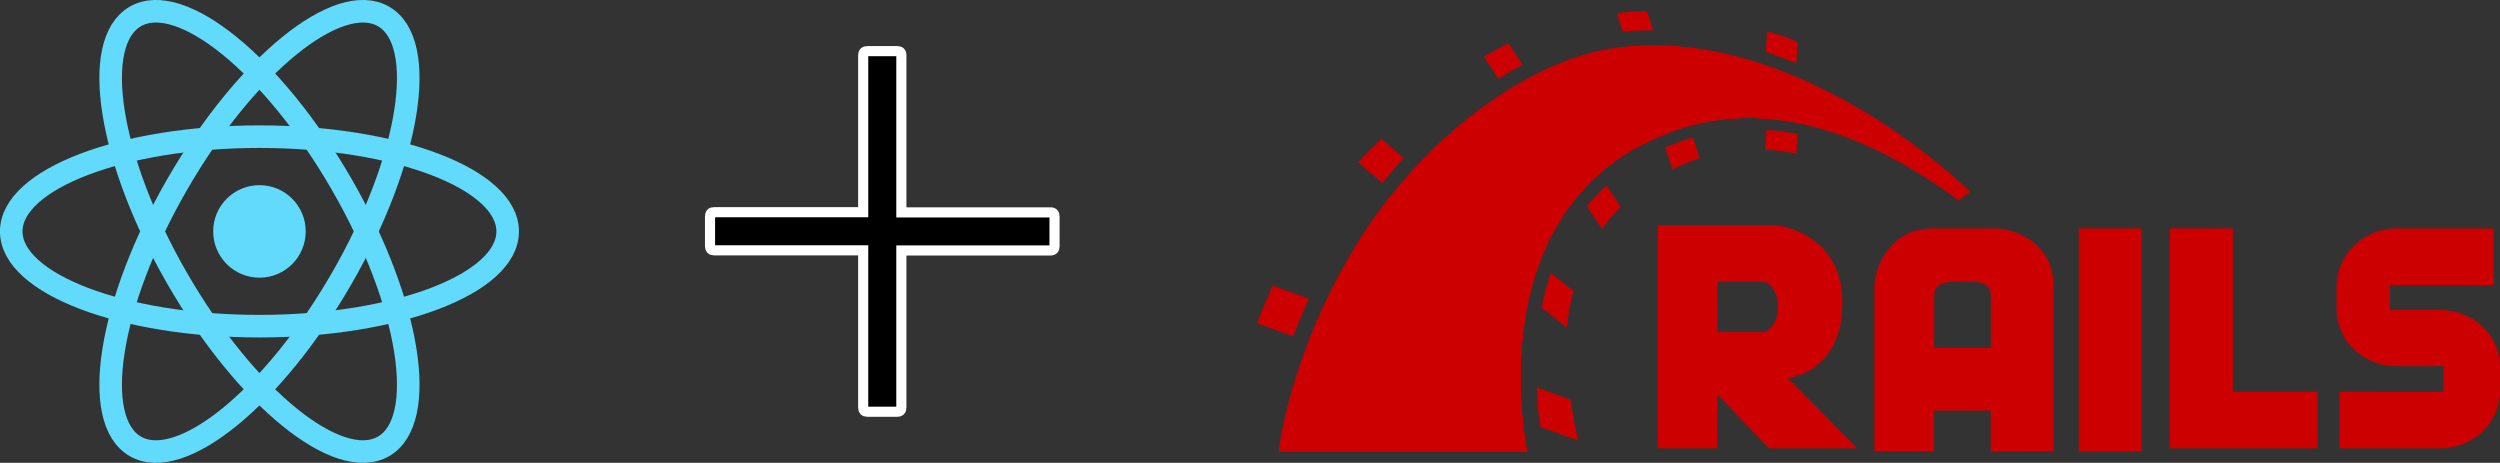 <?xml version="1.0" encoding="utf-8"?>
<!-- Generator: Adobe Illustrator 24.1.2, SVG Export Plug-In . SVG Version: 6.00 Build 0)  -->
<svg version="1.1" id="Layer_1" xmlns="http://www.w3.org/2000/svg" xmlns:xlink="http://www.w3.org/1999/xlink" x="0px" y="0px"
	 viewBox="0 0 2469.6 457.2" style="enable-background:new 0 0 2469.6 457.2;" xml:space="preserve">
<rect x="0" y="0" width="2469.6" height="457.2" fill="#333333" stroke="none"/>
<style type="text/css">
	.st0{fill-rule:evenodd;clip-rule:evenodd;fill:#CC0000;}
	.st1{stroke:#FFFFFF;stroke-width:10;stroke-miterlimit:10;}
	.st2{fill:#61DAFB;}
	.st3{fill:none;stroke:#61DAFB;stroke-width:22.286;}
</style>
<g>
	<g transform="translate(8 8)">
		<path class="st0" d="M2303.2,379v55.9h100.5c20.9,0,56.7-15.1,57.9-57.5v-21.6c0-36.2-29.9-57.5-57.9-57.5h-50.8v-24.8h102.5
			v-55.9H2358c-24.8,0-57.9,20.5-57.9,58.7v19.6c0,38.2,32.8,57.8,57.9,57.8c69.7,0.3-16.7,0,47.7,0v25.5 M1758.2,365.4
			c0,0,53.8-4.6,53.8-74.5s-65.1-76.4-65.1-76.4h-117.4v220.4h59v-53.2l51,53.2h87.2L1758.2,365.4z M1735.1,320.1h-46.6v-49.7h46.9
			c0,0,13.1,4.9,13.1,24.7S1735.1,320.1,1735.1,320.1z M1962.6,217.6h-60.9c-43.4,0-58.1,39.2-58.1,57.9V438h59v-40.4h55.9V438h62.2
			V275.5C2020.7,228.2,1977.6,217.6,1962.6,217.6z M1958.9,335.6h-56.2v-53.2c0,0,0-12,18.6-12h20.5c16.5,0,16.8,12,16.8,12v53.2
			H1958.9z"/>
		<rect x="2045.5" y="217.6" class="st0" width="62.1" height="220.4"/>
		<polygon class="st0" points="2197.7,379 2197.7,217.6 2135.6,217.6 2135.6,378.8 2135.6,434.9 2197.7,434.9 2281.5,434.9 
			2281.5,379 		"/>
		<path class="st0" d="M1255.4,438h245.3c0,0-46.9-213.9,108.4-300.6c33.8-16.5,141.6-77.9,317.9,52.5c5.6-4.7,10.9-8.4,10.9-8.4
			S1776.4,20.4,1596.7,38.4c-90.4,8.1-201.5,90.4-266.7,199C1264.8,346,1255.4,438,1255.4,438z"/>
		<path class="st0" d="M1255.4,438h245.3c0,0-46.9-213.9,108.4-300.6c33.8-16.5,141.6-77.9,317.9,52.5c5.6-4.7,10.9-8.4,10.9-8.4
			S1776.4,20.4,1596.7,38.4c-90.4,8.1-201.5,90.4-266.7,199C1264.8,346,1255.4,438,1255.4,438z"/>
		<path class="st0" d="M1255.4,438h245.3c0,0-46.9-213.9,108.4-300.6c33.8-16.5,141.6-77.9,317.9,52.5c5.6-4.7,10.9-8.4,10.9-8.4
			S1776.4,20.4,1596.7,38.4c-90.7,8.1-201.8,90.4-267,199S1255.4,438,1255.4,438z M1766.5,54.5l1.2-20.8
			c-2.8-1.6-10.6-5.3-30.1-10.9l-1.2,20.5C1746.6,46.8,1756.6,50.5,1766.5,54.5z"/>
		<path class="st0" d="M1737,120.4l-1.2,19.6c10.2,0.3,20.5,1.6,30.7,3.7l1.2-19.3C1757.2,122.2,1746.9,121,1737,120.4z M1622.1,22
			h3.1L1619,3.1c-9.6,0-19.6,0.6-29.8,1.9l5.9,18.3C1604.1,22.3,1613.1,22,1622.1,22z M1637,137.8l7.1,21.4c9-4.3,18-8.1,27-10.9
			l-6.8-20.5C1653.8,130.9,1644.8,134.3,1637,137.8z M1496.1,56.1l-14-21.4c-7.8,4-15.8,8.4-24.2,13.4l14.3,21.7
			C1480.2,64.8,1488,60.1,1496.1,56.1z M1559.7,195.8l14.9,22.4c5.3-7.8,11.5-14.9,18.3-22l-14-21.1
			C1571.8,181.5,1565.3,188.7,1559.7,195.8z M1514.7,295.8l25.1,19.9c1.2-12.1,3.4-24.2,6.5-36.3l-22.4-17.7
			C1520,273.1,1517.2,284.6,1514.7,295.8z M1378.7,148.3l-22-19.3c-8.1,7.8-15.8,15.5-23,23.3l23.9,20.5
			C1364.1,164.5,1371.2,156.1,1378.7,148.3z M1284.9,287.1l-35.7-13c-5.9,13.3-12.4,28.8-15.5,37.2l35.7,13
			C1273.4,313.8,1280,298.6,1284.9,287.1z M1510,374.7c0.6,16.5,2.2,29.8,3.7,39.1l37.3,13.4c-2.8-12.1-5.6-25.8-7.5-40.4
			L1510,374.7z"/>
	</g>
</g>
<g>
	<path class="st1" d="M1041.7,213.7v29.7c0,2.6-1.3,4-4,4H890.4v155.3c0,2.6-1.3,4-4,4h-29.7c-2.6,0-4-1.3-4-4V247.3H705.4
		c-2.6,0-4-1.3-4-4v-29.7c0-2.6,1.3-4,4-4h147.3V54.5c0-2.6,1.3-4,4-4h29.7c2.6,0,4,1.3,4,4v155.3h147.3
		C1040.3,209.7,1041.7,211.1,1041.7,213.7z"/>
</g>
<g>
	<circle class="st2" cx="256.3" cy="228.6" r="45.7"/>
	<g>
		<ellipse class="st3" cx="256.3" cy="228.6" rx="245.2" ry="93.6"/>
		<ellipse transform="matrix(0.866 -0.5 0.5 0.866 -79.96 158.773)" class="st3" cx="256.3" cy="228.6" rx="93.6" ry="245.2"/>
		<ellipse transform="matrix(0.5 -0.866 0.866 0.5 -69.821 336.253)" class="st3" cx="256.3" cy="228.6" rx="245.2" ry="93.6"/>
	</g>
</g>
</svg>
